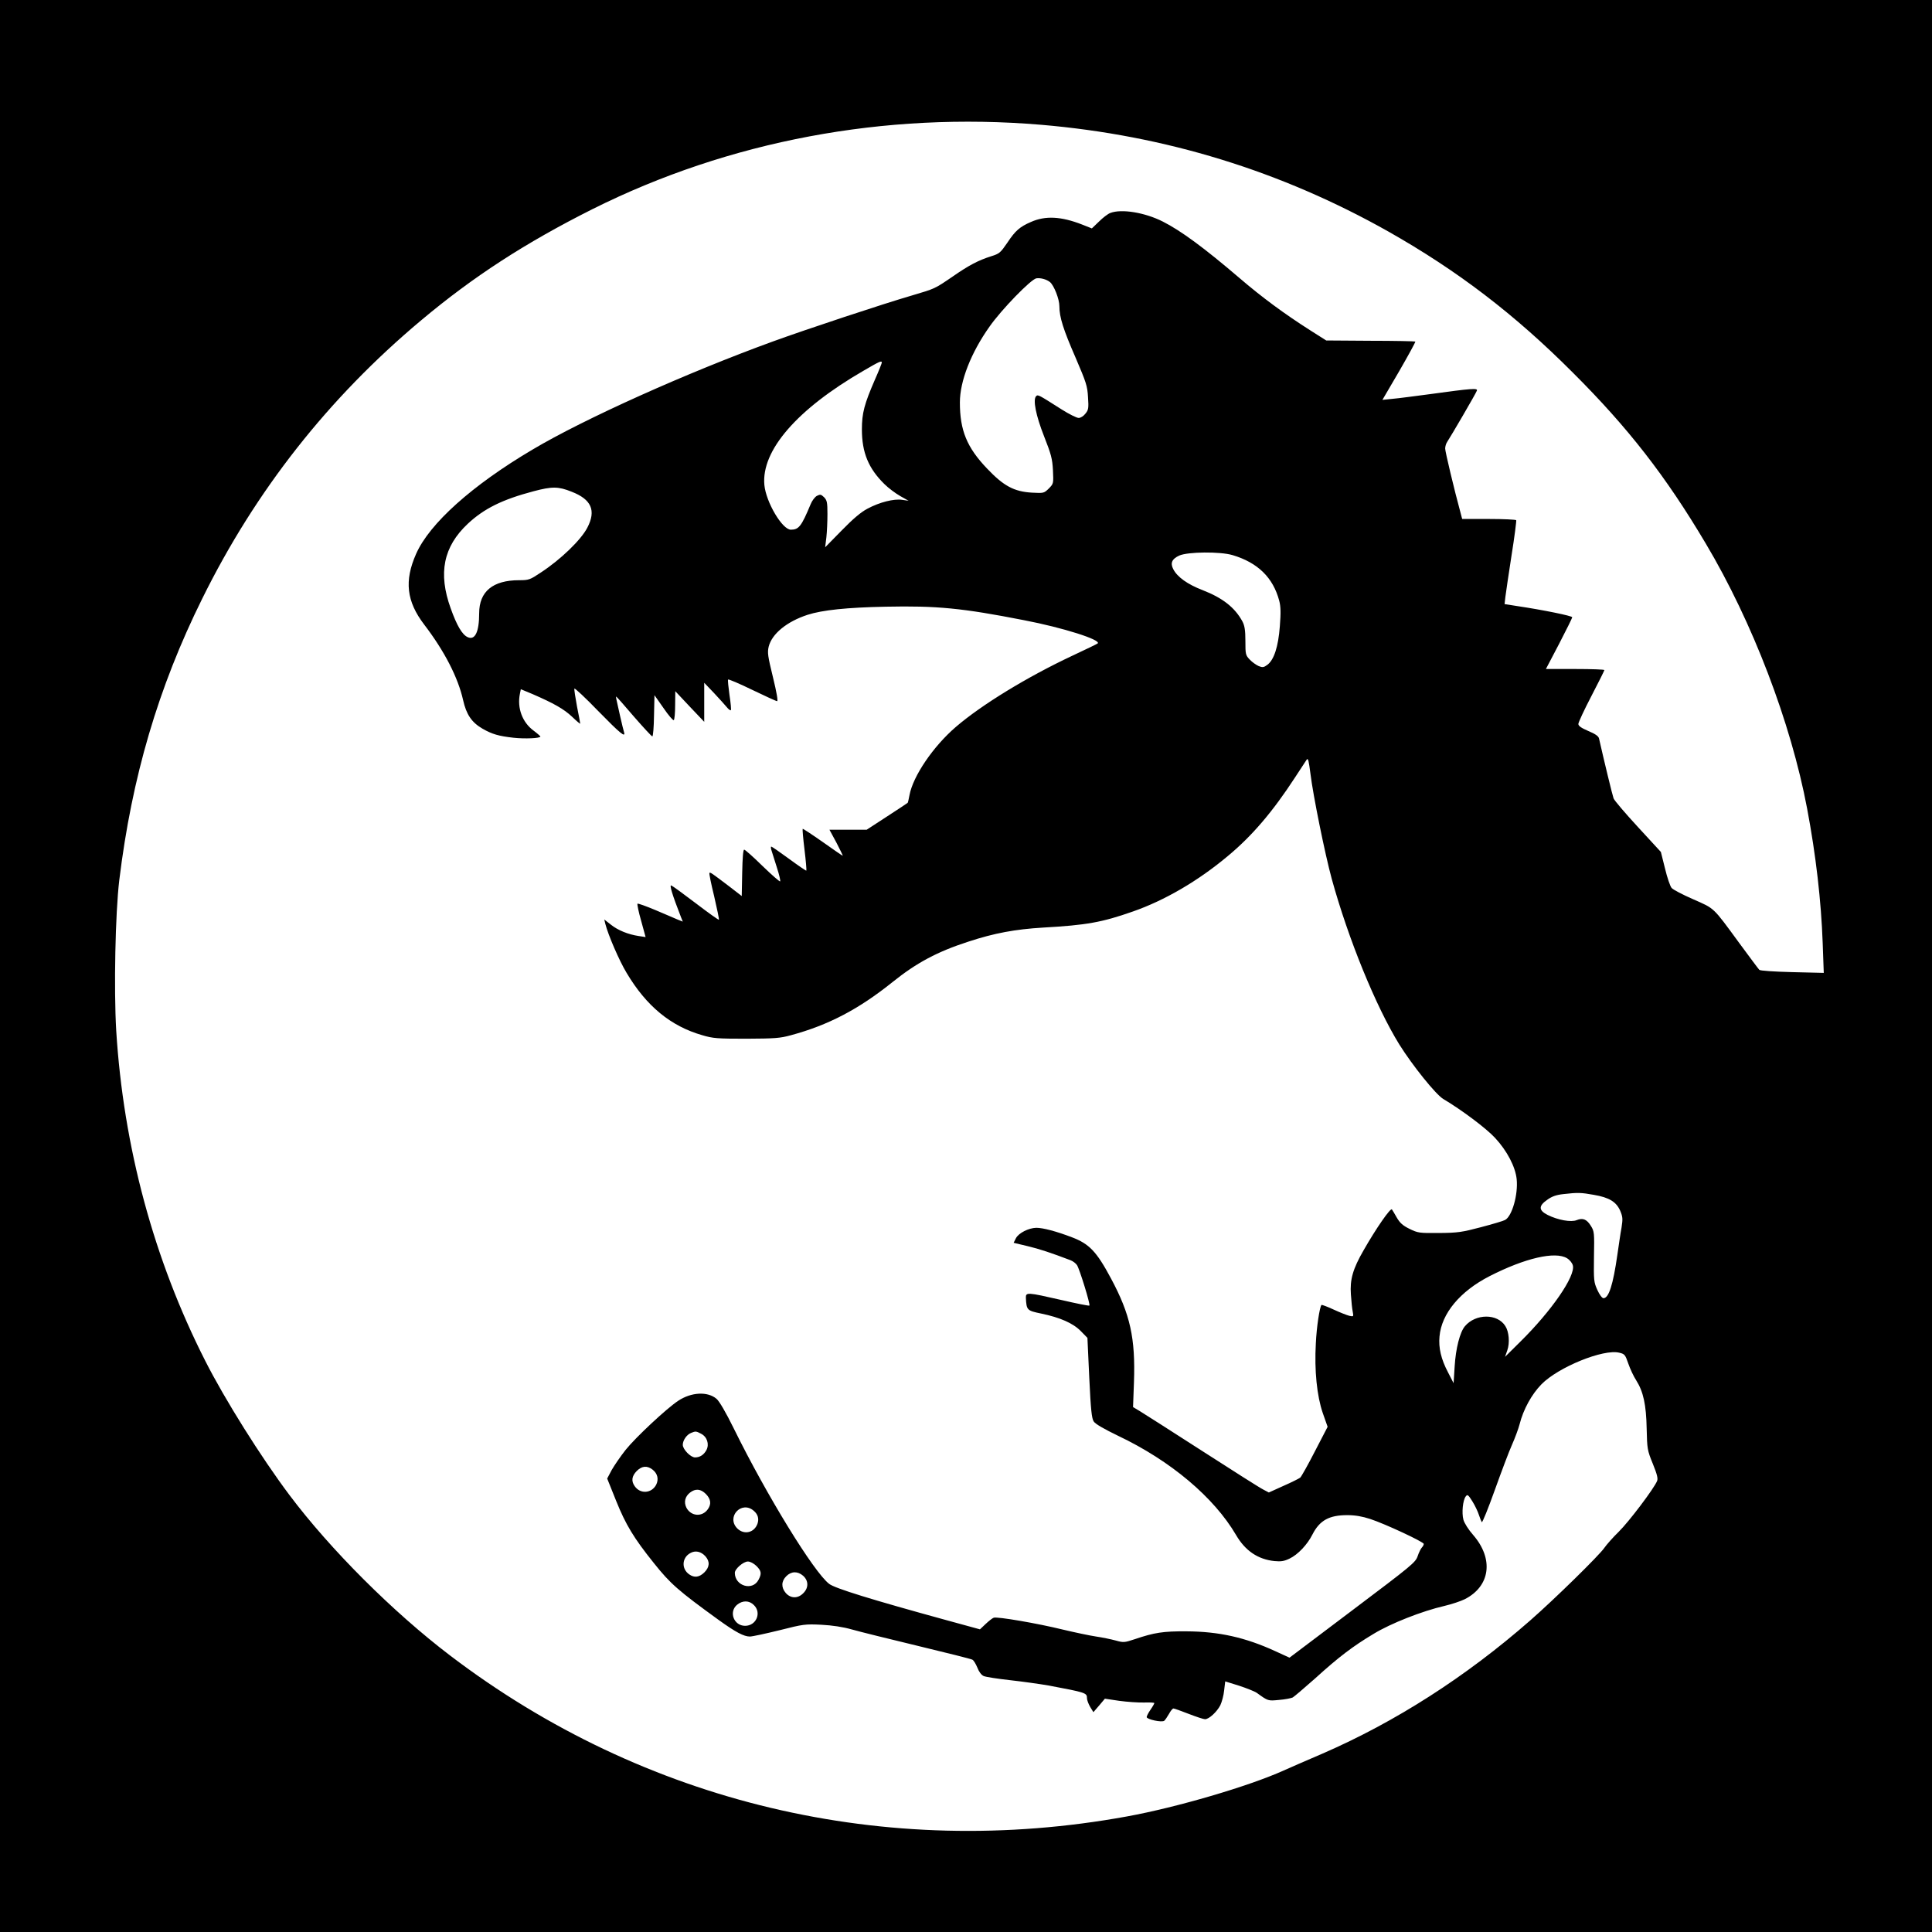 <?xml version="1.0" standalone="no"?>
<!DOCTYPE svg PUBLIC "-//W3C//DTD SVG 20010904//EN"
 "http://www.w3.org/TR/2001/REC-SVG-20010904/DTD/svg10.dtd">
<svg version="1.0" xmlns="http://www.w3.org/2000/svg"
 width="1262pt" height="1262pt" viewBox="0 0 1262 1262"
 preserveAspectRatio="xMidYMid meet">
<g transform="translate(0,1262) scale(0.1,-0.1)"
fill="#000000" stroke="none">
<path d="M0 6310 l0 -6310 6310 0 6310 0 0 6310 0 6310 -6310 0 -6310 0 0
-6310z m6800 5495 c811 -69 1568 -302 2270 -698 452 -256 824 -540 1205 -922
360 -359 606 -675 867 -1115 305 -512 556 -1169 662 -1730 58 -307 92 -605
102 -880 l7 -195 -206 5 c-118 3 -210 9 -215 15 -6 6 -64 84 -131 175 -175
239 -159 223 -301 286 -69 30 -132 63 -141 74 -9 10 -29 68 -43 127 l-27 108
-150 163 c-82 89 -154 173 -159 187 -7 18 -63 249 -95 391 -3 15 -24 30 -70
49 -46 20 -65 33 -65 46 0 10 38 92 85 182 47 90 85 167 85 170 0 4 -86 7
-191 7 l-191 0 86 164 c47 91 86 169 86 174 0 9 -191 48 -359 73 l-83 13 5 45
c3 25 21 147 40 270 20 124 33 229 31 233 -3 4 -83 8 -179 8 l-174 0 -10 38
c-43 158 -101 402 -101 422 0 14 6 34 14 45 21 31 187 315 193 333 8 18 -33
15 -302 -22 -99 -13 -210 -28 -247 -31 l-68 -7 110 188 c60 104 107 190 105
193 -3 2 -135 5 -293 5 l-289 2 -104 66 c-171 109 -316 216 -464 343 -228 195
-381 308 -500 368 -117 59 -269 84 -342 56 -15 -5 -49 -31 -74 -56 l-47 -45
-63 25 c-138 54 -241 59 -335 17 -72 -31 -102 -57 -153 -134 -46 -67 -52 -73
-107 -90 -82 -26 -144 -58 -249 -131 -120 -82 -116 -80 -268 -125 -189 -55
-690 -221 -907 -300 -564 -205 -1234 -506 -1572 -707 -394 -233 -672 -482
-760 -681 -78 -176 -63 -310 53 -462 133 -174 221 -346 254 -493 21 -94 56
-146 127 -187 63 -36 105 -48 202 -59 73 -8 176 -4 176 8 -1 3 -20 20 -44 38
-74 54 -109 148 -90 241 l6 30 77 -32 c138 -60 204 -97 258 -148 29 -28 53
-48 53 -45 0 3 -9 54 -21 112 -11 59 -19 111 -17 117 2 5 72 -60 155 -146 145
-148 181 -178 169 -138 -3 9 -15 58 -26 107 -11 50 -22 98 -24 108 -2 9 -3 17
-1 17 2 0 54 -58 115 -130 62 -71 116 -130 121 -130 5 0 10 61 11 135 l3 134
59 -84 c32 -47 62 -82 67 -79 5 3 9 47 9 97 l1 92 94 -100 95 -100 0 128 0
127 64 -67 c35 -38 73 -79 84 -93 11 -14 23 -22 26 -19 3 3 -1 48 -9 99 -7 52
-12 97 -9 101 2 4 73 -26 157 -67 83 -40 157 -74 163 -74 7 0 -3 58 -27 156
-34 139 -37 161 -28 200 21 84 119 164 254 208 96 31 257 48 510 53 334 7 500
-9 903 -88 256 -49 507 -129 482 -152 -3 -3 -77 -39 -165 -80 -296 -139 -592
-320 -761 -465 -149 -128 -280 -322 -303 -445 -5 -26 -10 -49 -12 -51 -2 -2
-63 -43 -136 -90 l-132 -86 -121 0 -122 0 46 -85 c24 -47 43 -85 41 -85 -2 0
-61 40 -131 90 -70 49 -129 88 -131 86 -2 -2 3 -63 12 -136 9 -73 14 -135 12
-137 -2 -2 -53 33 -113 77 -60 44 -112 80 -116 80 -4 0 -3 -12 2 -27 5 -16 21
-65 35 -111 15 -46 24 -86 21 -89 -3 -4 -55 42 -115 100 -60 59 -114 107 -120
107 -7 0 -11 -55 -13 -151 l-3 -152 -83 64 c-116 88 -122 92 -128 87 -3 -3 11
-72 31 -153 19 -82 33 -150 31 -153 -3 -2 -70 46 -150 107 -80 61 -153 114
-161 117 -14 6 6 -60 64 -209 l11 -27 -33 13 c-17 8 -83 35 -145 62 -62 26
-115 45 -118 42 -3 -3 7 -53 24 -112 l29 -106 -46 7 c-67 10 -135 37 -182 75
l-42 33 7 -29 c18 -71 90 -239 139 -320 129 -217 288 -348 494 -407 70 -21 99
-23 288 -23 185 1 220 3 292 23 244 66 441 169 663 347 158 127 294 199 495
264 170 56 306 81 489 92 283 16 384 34 586 105 207 72 427 200 621 363 158
131 293 290 437 511 41 63 77 117 78 119 9 10 13 -10 24 -94 17 -140 95 -525
139 -686 109 -395 288 -833 441 -1081 87 -139 239 -328 288 -357 118 -70 280
-191 338 -254 78 -84 133 -189 141 -270 10 -99 -30 -242 -76 -266 -10 -6 -81
-27 -157 -47 -125 -33 -152 -37 -274 -38 -129 -1 -138 0 -193 27 -45 22 -63
39 -84 75 -15 26 -28 49 -31 52 -9 12 -103 -123 -185 -267 -70 -121 -90 -191
-83 -288 3 -44 8 -95 12 -113 6 -32 6 -33 -22 -27 -16 4 -62 22 -103 41 -41
19 -76 32 -79 30 -12 -13 -32 -143 -37 -251 -10 -177 7 -343 45 -454 l32 -91
-83 -160 c-45 -88 -89 -166 -96 -172 -8 -6 -57 -31 -110 -54 l-95 -43 -36 19
c-21 10 -200 124 -399 252 -199 128 -382 245 -407 260 l-45 27 6 163 c10 287
-24 442 -150 677 -94 176 -142 226 -255 269 -102 39 -189 62 -233 62 -50 -1
-115 -34 -133 -68 l-15 -30 92 -22 c79 -19 151 -43 280 -92 16 -6 35 -21 42
-32 17 -26 88 -257 81 -264 -3 -3 -87 14 -186 37 -219 50 -230 51 -229 14 4
-81 7 -84 99 -103 125 -26 209 -63 260 -115 l43 -44 12 -260 c10 -211 16 -266
29 -286 11 -17 67 -49 160 -94 343 -163 626 -402 770 -648 60 -103 143 -159
251 -170 42 -4 63 -1 98 16 55 26 117 92 150 158 47 92 109 126 227 126 52 0
98 -8 150 -25 98 -32 350 -150 350 -163 0 -6 -6 -17 -12 -23 -7 -7 -20 -33
-28 -57 -14 -41 -37 -60 -426 -353 l-411 -310 -94 43 c-194 89 -367 128 -579
129 -152 1 -210 -8 -337 -51 -69 -23 -75 -23 -125 -9 -29 8 -87 20 -128 26
-41 6 -140 27 -220 46 -163 40 -425 85 -449 77 -9 -3 -33 -22 -53 -41 l-37
-35 -223 61 c-485 133 -725 207 -762 236 -99 75 -408 578 -622 1013 -53 108
-96 181 -114 196 -58 49 -164 44 -250 -13 -76 -50 -278 -239 -343 -320 -34
-43 -75 -103 -92 -133 l-29 -55 59 -147 c62 -154 115 -242 245 -404 109 -137
161 -182 426 -374 110 -79 163 -107 202 -107 16 0 103 19 193 41 157 40 169
41 274 36 73 -4 140 -14 200 -31 49 -14 243 -62 430 -107 187 -45 347 -85 356
-90 9 -4 23 -28 33 -52 10 -27 26 -48 41 -55 13 -6 91 -18 172 -27 81 -9 195
-25 253 -35 244 -46 250 -48 250 -83 0 -12 10 -38 21 -57 l21 -34 38 44 37 44
94 -14 c52 -7 124 -12 162 -11 37 1 67 0 67 -4 0 -3 -11 -23 -25 -43 -14 -20
-25 -42 -25 -48 0 -15 100 -37 115 -24 6 5 20 26 31 45 10 19 23 35 29 35 6 0
50 -16 99 -35 49 -19 97 -35 107 -35 26 0 77 47 100 91 10 21 22 65 25 97 l7
59 90 -28 c49 -16 101 -37 115 -46 76 -55 74 -54 147 -47 39 3 78 11 89 16 10
6 76 62 147 125 153 139 245 209 382 291 112 68 315 148 462 182 47 11 107 31
133 44 167 85 190 263 55 419 -31 35 -58 78 -64 100 -12 45 -4 127 15 152 11
15 16 12 43 -31 17 -27 36 -67 43 -89 7 -22 16 -43 19 -48 4 -4 42 90 85 210
43 120 93 253 112 295 19 43 42 104 50 135 24 96 79 196 143 261 110 112 405
232 508 206 35 -8 39 -13 59 -71 12 -35 35 -84 52 -110 46 -73 65 -158 68
-315 3 -132 4 -141 40 -229 28 -69 35 -97 28 -113 -20 -49 -183 -265 -250
-331 -39 -38 -81 -86 -94 -105 -32 -48 -327 -337 -486 -476 -419 -367 -880
-662 -1354 -868 -107 -46 -222 -96 -255 -111 -228 -103 -699 -241 -1023 -300
-1578 -288 -3155 87 -4422 1051 -372 283 -782 692 -1050 1049 -184 245 -422
624 -549 875 -337 663 -535 1400 -582 2158 -16 271 -6 767 20 983 82 672 254
1258 542 1839 348 705 825 1311 1429 1817 342 287 682 507 1120 727 892 446
1909 637 2930 551z m59 -1028 c26 -22 61 -111 61 -157 0 -72 25 -151 107 -339
68 -159 76 -182 80 -255 5 -72 3 -84 -17 -108 -12 -16 -31 -28 -44 -28 -13 0
-63 25 -112 56 -151 96 -154 98 -166 86 -22 -22 -2 -125 52 -262 46 -117 54
-146 58 -222 4 -87 4 -87 -27 -119 -32 -31 -33 -31 -111 -27 -116 7 -184 43
-293 158 -131 137 -177 249 -177 431 0 139 72 324 194 496 77 110 271 310 306
315 28 4 67 -7 89 -25z m-1099 -526 c0 -4 -20 -55 -45 -111 -69 -159 -85 -218
-85 -325 0 -151 43 -255 147 -357 26 -26 73 -61 103 -78 l55 -31 -42 6 c-54 8
-147 -15 -227 -58 -42 -22 -94 -66 -168 -142 l-108 -110 8 65 c4 36 7 104 7
152 0 77 -3 90 -22 110 -20 19 -25 20 -47 9 -13 -7 -32 -32 -41 -55 -60 -144
-77 -166 -129 -166 -56 0 -162 179 -173 292 -21 225 213 495 647 746 108 63
120 68 120 53z m-2026 -843 c129 -50 161 -122 103 -234 -41 -80 -174 -209
-306 -295 -69 -46 -77 -49 -140 -49 -172 0 -261 -74 -261 -216 0 -122 -27
-178 -75 -156 -36 16 -71 76 -111 188 -83 230 -48 403 112 553 106 99 225 158
429 212 121 32 162 32 249 -3z m4317 -414 c165 -49 265 -147 305 -298 10 -38
11 -78 4 -167 -10 -133 -38 -220 -82 -252 -23 -17 -31 -18 -56 -8 -16 7 -43
26 -58 42 -28 29 -29 35 -29 122 0 70 -5 100 -19 127 -49 91 -129 154 -260
205 -99 38 -166 86 -192 137 -21 40 -9 67 39 89 56 25 267 27 348 3z m2361
-4179 c99 -17 145 -45 171 -103 17 -41 18 -53 9 -111 -7 -36 -18 -115 -27
-176 -28 -196 -56 -285 -91 -285 -9 0 -26 23 -40 54 -23 51 -24 62 -22 217 3
156 2 166 -20 201 -27 44 -53 54 -93 38 -36 -15 -122 0 -190 34 -59 30 -60 59
-2 99 30 22 59 32 105 37 95 11 116 10 200 -5z m-176 -414 c18 -11 34 -31 38
-47 18 -69 -139 -297 -343 -498 l-100 -99 15 43 c17 48 11 121 -13 158 -52 83
-194 82 -264 -1 -33 -39 -60 -146 -67 -262 l-7 -110 -36 70 c-46 87 -63 161
-56 235 13 150 134 295 327 394 231 118 429 164 506 117z m-5657 -1146 c40
-20 55 -68 36 -106 -17 -32 -43 -49 -75 -49 -29 0 -80 53 -80 82 0 30 26 67
54 78 29 12 33 12 65 -5z m-316 -235 c33 -26 41 -63 23 -99 -30 -56 -103 -62
-140 -9 -24 34 -19 66 13 99 34 34 68 37 104 9z m348 -159 c32 -33 37 -65 13
-99 -37 -53 -110 -47 -140 9 -18 36 -10 73 23 99 36 28 70 25 104 -9z m313
-110 c27 -23 35 -52 24 -84 -21 -59 -87 -75 -132 -31 -74 75 28 185 108 115z
m-316 -297 c30 -34 28 -70 -7 -105 -33 -32 -65 -37 -99 -13 -52 36 -48 109 7
139 33 19 70 11 99 -21z m333 -63 c33 -33 35 -50 14 -90 -39 -76 -155 -41
-155 45 0 26 56 74 85 74 16 0 38 -12 56 -29z m305 -64 c36 -32 37 -79 1 -114
-35 -36 -82 -35 -114 1 -31 36 -30 77 3 110 33 33 74 34 110 3z m-321 -192
c51 -50 15 -135 -58 -135 -73 0 -108 90 -53 137 36 30 80 30 111 -2z"/>
</g>
</svg>
